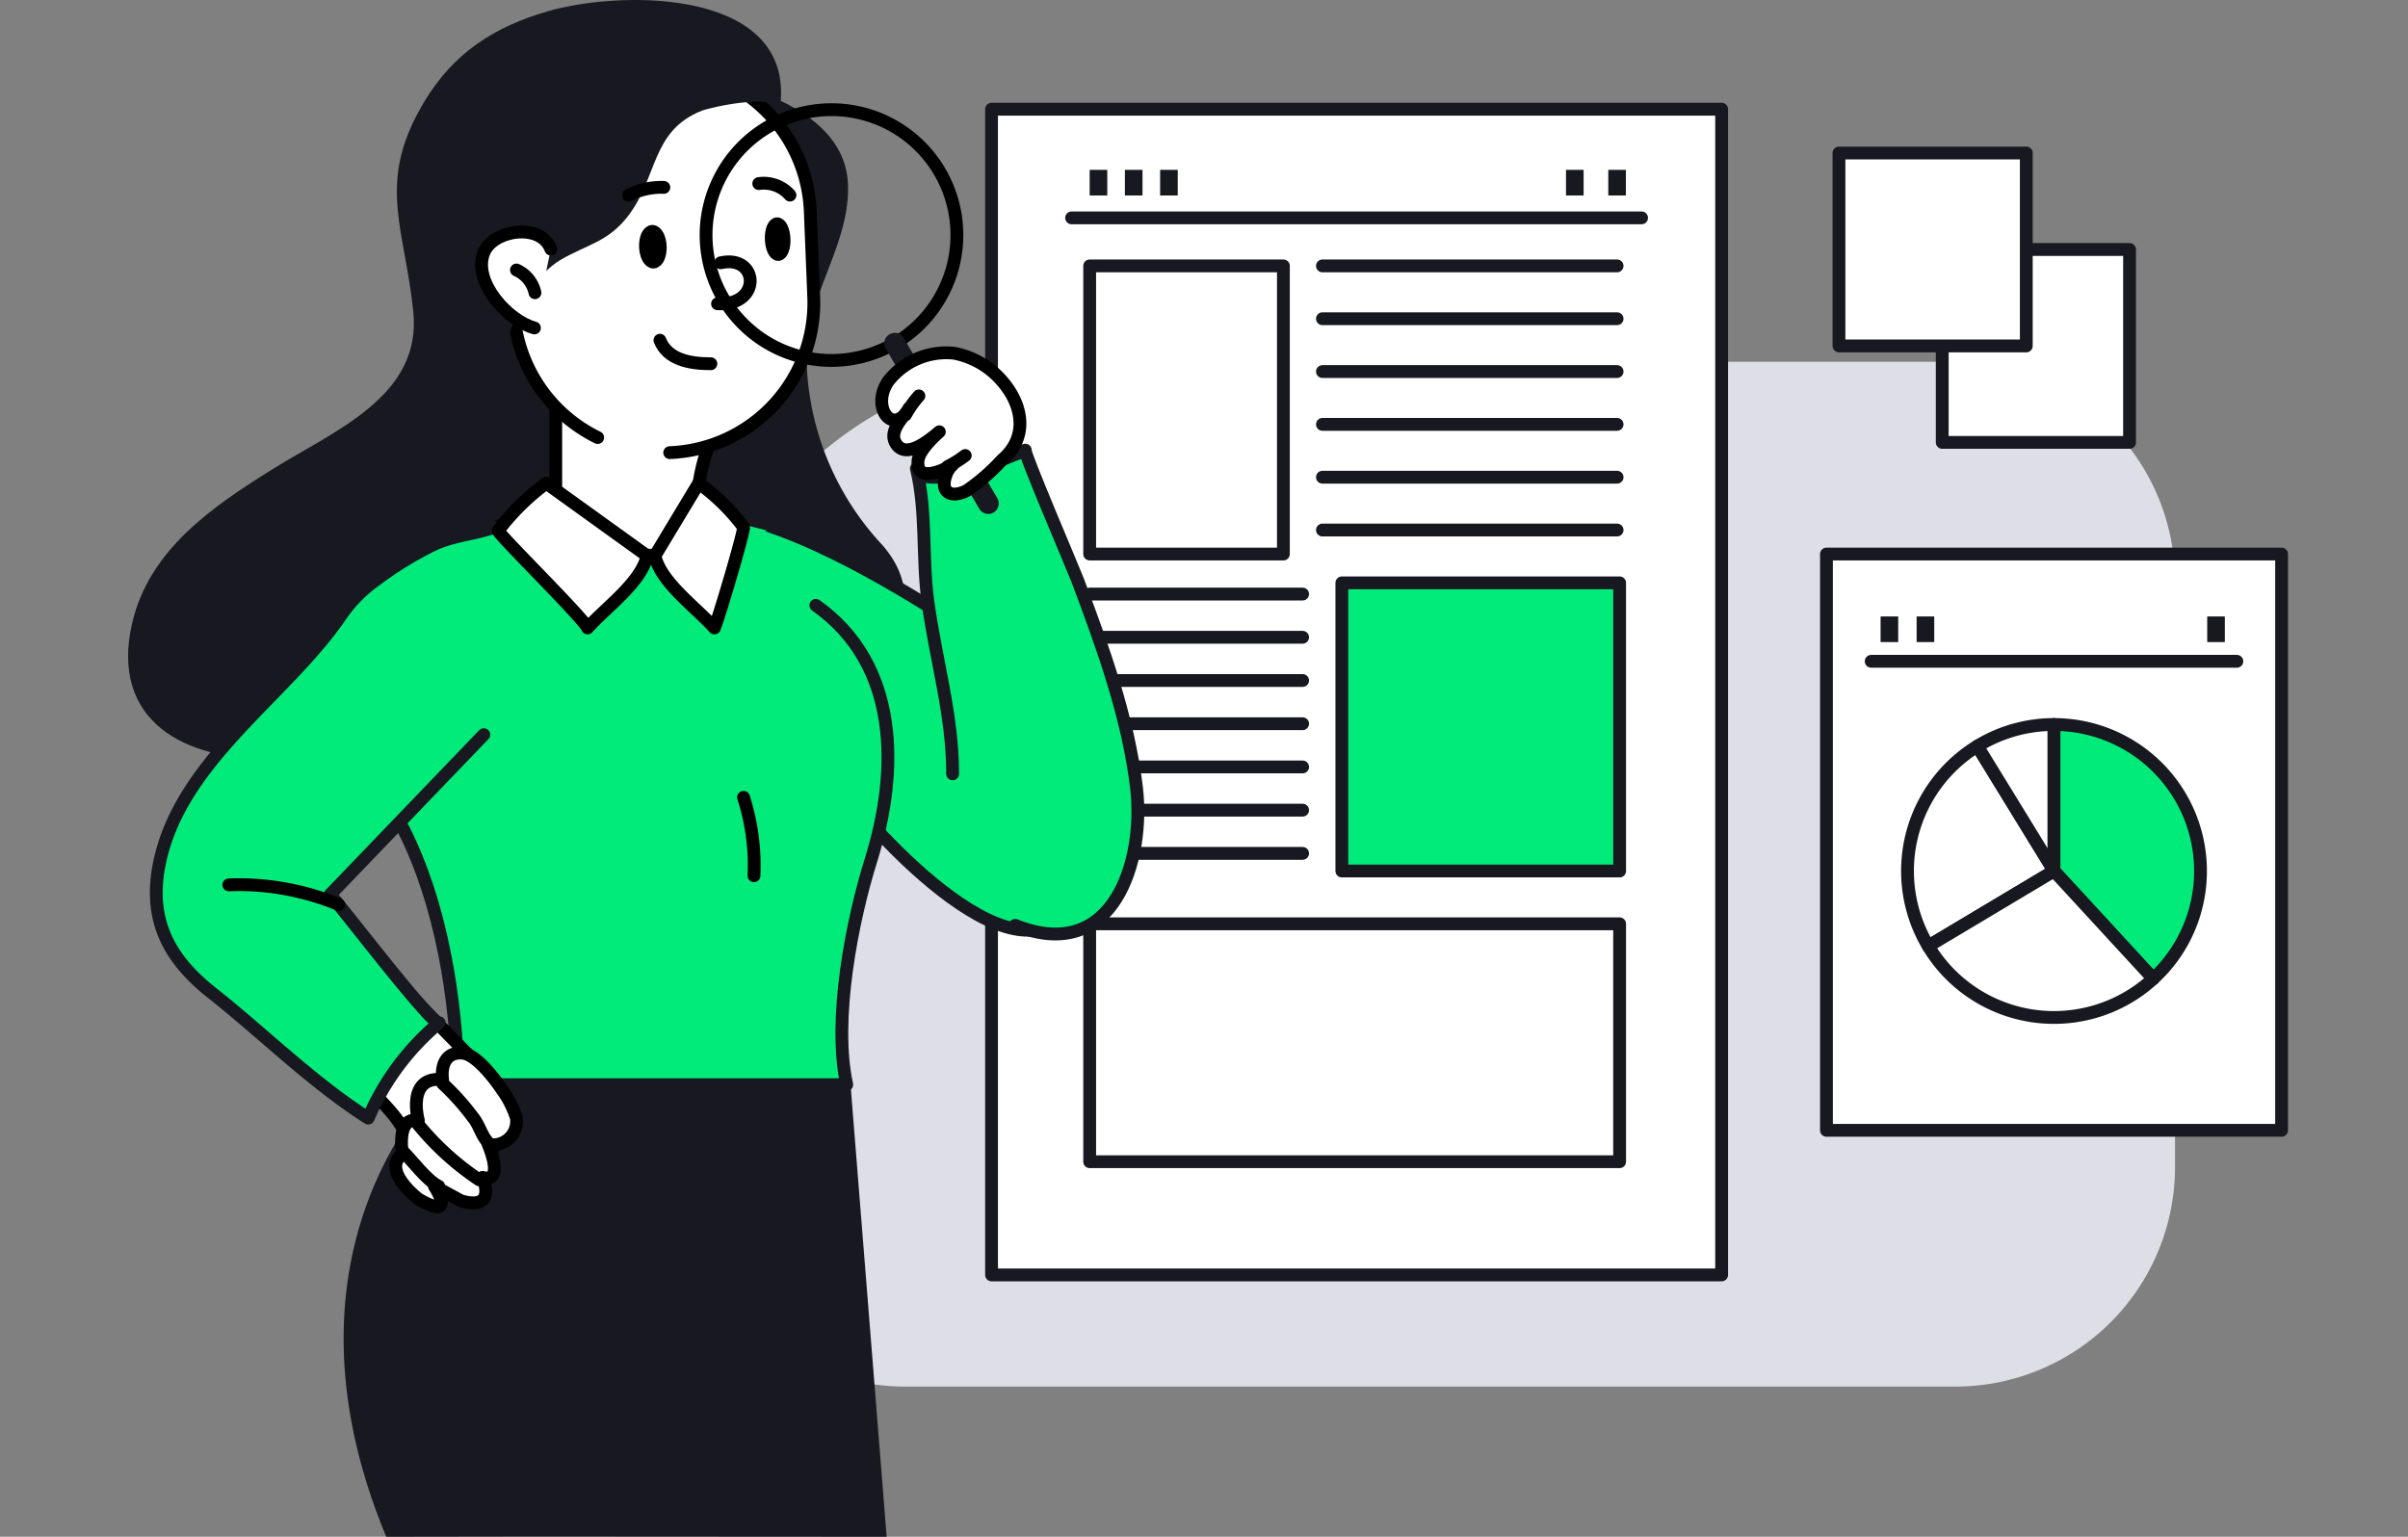<svg xmlns="http://www.w3.org/2000/svg" width="188" height="120.001" viewBox="0 0 188 120.001">
  <rect x="0" y="0" width="188" height="120.001" fill="#808080" stroke="none"/>
  <g id="icon-empty-data" transform="translate(22501 24426.001)">
    <rect id="사각형_2202" data-name="사각형 2202" width="188" height="120" transform="translate(-22501 -24426)" fill="#fff" opacity="0"/>
    <g id="그룹_6158" data-name="그룹 6158" transform="translate(-22613.504 -24493.033)">
      <path id="사각형_2224" data-name="사각형 2224" d="M30,0H99.139A17.156,17.156,0,0,1,116.3,17.156V62.869A17.156,17.156,0,0,1,99.139,80.025H17.156A17.156,17.156,0,0,1,0,62.868V30A30,30,0,0,1,30,0Z" transform="translate(166.016 95.282)" fill="#dddee6"/>
      <g id="그룹_6159" data-name="그룹 6159" transform="translate(189.917 75.56)">
        <rect id="사각형_2225" data-name="사각형 2225" width="57" height="91.027" fill="#fff" stroke="#171820" stroke-linecap="round" stroke-linejoin="round" stroke-width="1"/>
        <line id="선_960" data-name="선 960" x2="44.5" transform="translate(6.25 8.484)" fill="none" stroke="#171820" stroke-linecap="round" stroke-linejoin="round" stroke-width="1"/>
        <rect id="사각형_2226" data-name="사각형 2226" width="1.375" height="2" transform="translate(7.661 4.735)" fill="#171820"/>
        <rect id="사각형_2227" data-name="사각형 2227" width="1.375" height="2" transform="translate(10.411 4.735)" fill="#171820"/>
        <rect id="사각형_2228" data-name="사각형 2228" width="1.375" height="2" transform="translate(13.161 4.735)" fill="#171820"/>
        <rect id="사각형_2229" data-name="사각형 2229" width="1.375" height="2" transform="translate(44.849 4.735)" fill="#171820"/>
        <rect id="사각형_2230" data-name="사각형 2230" width="1.375" height="2" transform="translate(48.15 4.735)" fill="#171820"/>
        <rect id="사각형_2231" data-name="사각형 2231" width="15.125" height="22.5" transform="translate(7.661 12.235)" fill="#fff" stroke="#171820" stroke-linecap="round" stroke-linejoin="round" stroke-width="1"/>
        <rect id="사각형_2232" data-name="사각형 2232" width="21.687" height="22.5" transform="translate(27.349 36.985)" fill="#00eb79" stroke="#171820" stroke-linecap="round" stroke-linejoin="round" stroke-width="1"/>
        <rect id="사각형_2233" data-name="사각형 2233" width="41.374" height="18.577" transform="translate(7.661 63.609)" fill="#fff" stroke="#171820" stroke-linecap="round" stroke-linejoin="round" stroke-width="1"/>
        <line id="선_961" data-name="선 961" x2="23.005" transform="translate(25.833 12.235)" fill="none" stroke="#171820" stroke-linecap="round" stroke-linejoin="round" stroke-width="1"/>
        <line id="선_962" data-name="선 962" x2="23.005" transform="translate(25.833 16.36)" fill="none" stroke="#171820" stroke-linecap="round" stroke-linejoin="round" stroke-width="1"/>
        <line id="선_963" data-name="선 963" x2="23.005" transform="translate(25.833 20.485)" fill="none" stroke="#171820" stroke-linecap="round" stroke-linejoin="round" stroke-width="1"/>
        <line id="선_964" data-name="선 964" x2="23.005" transform="translate(25.833 24.61)" fill="none" stroke="#171820" stroke-linecap="round" stroke-linejoin="round" stroke-width="1"/>
        <line id="선_965" data-name="선 965" x2="23.005" transform="translate(25.833 28.735)" fill="none" stroke="#171820" stroke-linecap="round" stroke-linejoin="round" stroke-width="1"/>
        <line id="선_966" data-name="선 966" x2="23.005" transform="translate(25.833 32.86)" fill="none" stroke="#171820" stroke-linecap="round" stroke-linejoin="round" stroke-width="1"/>
        <line id="선_967" data-name="선 967" x2="16.625" transform="translate(7.661 37.86)" fill="none" stroke="#171820" stroke-linecap="round" stroke-linejoin="round" stroke-width="1"/>
        <line id="선_968" data-name="선 968" x2="16.625" transform="translate(7.661 41.235)" fill="none" stroke="#171820" stroke-linecap="round" stroke-linejoin="round" stroke-width="1"/>
        <line id="선_969" data-name="선 969" x2="16.625" transform="translate(7.661 44.61)" fill="none" stroke="#171820" stroke-linecap="round" stroke-linejoin="round" stroke-width="1"/>
        <line id="선_970" data-name="선 970" x2="16.625" transform="translate(7.661 47.985)" fill="none" stroke="#171820" stroke-linecap="round" stroke-linejoin="round" stroke-width="1"/>
        <line id="선_971" data-name="선 971" x2="16.625" transform="translate(7.661 51.359)" fill="none" stroke="#171820" stroke-linecap="round" stroke-linejoin="round" stroke-width="1"/>
        <line id="선_972" data-name="선 972" x2="16.625" transform="translate(7.661 54.735)" fill="none" stroke="#171820" stroke-linecap="round" stroke-linejoin="round" stroke-width="1"/>
        <line id="선_973" data-name="선 973" x2="16.625" transform="translate(7.661 58.109)" fill="none" stroke="#171820" stroke-linecap="round" stroke-linejoin="round" stroke-width="1"/>
        <rect id="사각형_2234" data-name="사각형 2234" width="14.625" height="15.064" transform="translate(74.223 10.953)" fill="#fff" stroke="#171820" stroke-linecap="round" stroke-linejoin="round" stroke-width="1"/>
        <rect id="사각형_2235" data-name="사각형 2235" width="14.625" height="15.064" transform="translate(66.161 3.421)" fill="#fff" stroke="#171820" stroke-linecap="round" stroke-linejoin="round" stroke-width="1"/>
        <rect id="사각형_2236" data-name="사각형 2236" width="35.533" height="45" transform="translate(65.184 34.735)" fill="#fff" stroke="#171820" stroke-linecap="round" stroke-linejoin="round" stroke-width="1"/>
        <line id="선_974" data-name="선 974" x2="28.549" transform="translate(68.676 43.11)" fill="none" stroke="#171820" stroke-linecap="round" stroke-linejoin="round" stroke-width="1"/>
        <rect id="사각형_2237" data-name="사각형 2237" width="1.375" height="2" transform="translate(69.411 39.609)" fill="#171820"/>
        <rect id="사각형_2238" data-name="사각형 2238" width="1.375" height="2" transform="translate(72.224 39.609)" fill="#171820"/>
        <rect id="사각형_2239" data-name="사각형 2239" width="1.375" height="2" transform="translate(94.911 39.609)" fill="#171820"/>
        <g id="그룹_6158-2" data-name="그룹 6158" transform="translate(71.512 48.047)">
          <path id="패스_6819" data-name="패스 6819" d="M279.254,130.48a11.438,11.438,0,0,0-3.837,15.618l9.818-5.868Z" transform="translate(-273.797 -128.793)" fill="#fff" stroke="#171820" stroke-linecap="round" stroke-linejoin="round" stroke-width="1"/>
          <path id="패스_6820" data-name="패스 6820" d="M285.721,128.643a11.381,11.381,0,0,0-5.981,1.687l5.981,9.75Z" transform="translate(-274.283 -128.643)" fill="#fff" stroke="#171820" stroke-linecap="round" stroke-linejoin="round" stroke-width="1"/>
          <path id="패스_6821" data-name="패스 6821" d="M297.69,140.08a11.437,11.437,0,0,0-11.437-11.437V140.08L294,148.493A11.4,11.4,0,0,0,297.69,140.08Z" transform="translate(-274.815 -128.643)" fill="#00eb79" stroke="#171820" stroke-linecap="round" stroke-linejoin="round" stroke-width="1"/>
          <path id="패스_6822" data-name="패스 6822" d="M275.561,146.966a11.434,11.434,0,0,0,17.564,2.545l-7.746-8.413Z" transform="translate(-273.941 -129.661)" fill="#fff" stroke="#171820" stroke-linecap="round" stroke-linejoin="round" stroke-width="1"/>
        </g>
      </g>
      <g id="그룹_6160" data-name="그룹 6160" transform="translate(139.332 151.373)">
        <path id="패스_6823" data-name="패스 6823" d="M180.379,158.881l-31.869.136s-13.846,12.66-4.355,35.523c0,.006,11.777-.023,11.78-.017l27.291.017Z" transform="translate(-140.831 -158.881)" fill="#171820"/>
      </g>
      <g id="그룹_6172" data-name="그룹 6172" transform="translate(122.504 67.033)">
        <path id="패스_6824" data-name="패스 6824" d="M151.093,92.632c-2.41,4.454-3.882,19.6,1.623,22.088,9.218,4.162,17.123-16.979,8.983-19.641" transform="translate(-124.665 -69.125)" fill="#171820"/>
        <path id="패스_6825" data-name="패스 6825" d="M169.073,73.083c4.806,1.054,12.528,3.078,12.645,8.967.1,4.934-3.531,8.768-3.219,14.061a21.93,21.93,0,0,0,5.837,13.907c5.054,5.612-1.284,12.711-7.484,12.688-7.175-.027-15.434-5.017-17.572-12.091" transform="translate(-125.511 -67.527)" fill="#171820"/>
        <path id="패스_6826" data-name="패스 6826" d="M169.347,110.291c6.761,0,14.869,4.762,20.391,8.2,5.662,3.524,12.879,12.759,11.212,19.979-2.7,11.711-15.115-1.445-18.522-5.8-3.663-4.677-8.3-7.709-13.556-10.549" transform="translate(-126.294 -70.569)" fill="#00eb79" stroke="#171820" stroke-linecap="round" stroke-linejoin="round" stroke-width="1"/>
        <path id="패스_6827" data-name="패스 6827" d="M150.954,116.288c-3.763,2.164-7.454,5.1-8.5,9.532-.927,3.906,1.5,6.686,3.187,10.038,2.913,5.787,4.141,13.223,4.244,19.9h30.34c-1.118-5.125.441-12.881,1.888-17.518,2.179-6.981,2.266-15.275-4.3-19.914" transform="translate(-124.118 -71.059)" fill="#00eb79" stroke="#171820" stroke-linecap="round" stroke-linejoin="round" stroke-width="1"/>
        <path id="패스_6828" data-name="패스 6828" d="M169.472,108.5a14.793,14.793,0,0,1,1.466-5.959c.6-1.438,1.533-3.133,1.38-4.728a6.97,6.97,0,0,0-13.879.922v10.475a43.492,43.492,0,0,0-4.74,1c-.886.285,10,4.144,10.426,4.072,8.142-1.369,1.885-2.44,6.946-4.6Z" transform="translate(-125.05 -69.054)" fill="#fff" stroke="#000" stroke-linecap="round" stroke-linejoin="round" stroke-width="1"/>
        <g id="그룹_6161" data-name="그룹 6161" transform="translate(29.822 5.251)">
          <path id="패스_6829" data-name="패스 6829" d="M167.445,102.844A11.712,11.712,0,0,0,178.687,90.66L178.419,84a11.724,11.724,0,0,0-12.185-11.242h0A11.724,11.724,0,0,0,154.99,84.947l.268,6.656a11.725,11.725,0,0,0,6.561,10.061" transform="translate(-154.98 -72.751)" fill="#fff" stroke="#000" stroke-linecap="round" stroke-linejoin="round" stroke-width="1"/>
          <path id="패스_6830" data-name="패스 6830" d="M177.19,87.281c.026.661.271,1.189.547,1.178s.478-.557.45-1.219-.271-1.189-.546-1.178S177.162,86.618,177.19,87.281Z" transform="translate(-156.796 -73.839)" stroke="#000" stroke-linecap="round" stroke-linejoin="round" stroke-width="1"/>
          <path id="패스_6831" data-name="패스 6831" d="M166.494,87.928c.028.662.308,1.187.624,1.175s.556-.56.53-1.221-.306-1.187-.626-1.175S166.467,87.267,166.494,87.928Z" transform="translate(-155.921 -73.892)" stroke="#000" stroke-linecap="round" stroke-linejoin="round" stroke-width="1"/>
          <path id="패스_6832" data-name="패스 6832" d="M178.562,83.54a2.728,2.728,0,0,0-2.435-.9" transform="translate(-156.709 -73.558)" fill="none" stroke="#000" stroke-linecap="round" stroke-linejoin="round" stroke-width="1"/>
          <path id="패스_6833" data-name="패스 6833" d="M172.868,89.372c2.993-.668,3.231,3.387-.247,3.2" transform="translate(-156.422 -74.104)" fill="none" stroke="#000" stroke-linecap="round" stroke-linejoin="round" stroke-width="1"/>
        </g>
        <path id="패스_6834" data-name="패스 6834" d="M145.111,75.889c-3.038,5.7-1,9.123-.34,15.47.685,6.579-6.109,9.28-10.865,12.235-4.777,2.969-9.762,6.334-11.094,12.138-3.491,15.2,23.75,12.661,26.83.347,1.271-5.078.087-10.307.788-15.437.543-3.963,2.141-11.149,5.86-13.329,2.029-1.19,3.67-1.371,5.238-3.4,2.34-3.027,1.786-6.661,5.777-8.24.728-.288,6.326-1.511,6.044.134,1.651-9.632-12.068-9.626-18.057-7.9-4.224,1.219-7.357,3.267-9.624,7C145.465,75.246,145.28,75.571,145.111,75.889Z" transform="translate(-122.504 -67.033)" fill="#171820"/>
        <path id="패스_6835" data-name="패스 6835" d="M145.727,151.322c2.23,2.352,4.574,4.769,6.917,7.062-2.023,1.055-3.867,4.378-4.836,6.332-1.377-.433-1.979-2.19-2.813-3.344-1.382-1.912-4.019-3.709-4.514-6.044" transform="translate(-123.974 -73.923)" fill="#fff" stroke="#000" stroke-linecap="round" stroke-linejoin="round" stroke-width="1"/>
        <path id="패스_6836" data-name="패스 6836" d="M150.472,127.995l-12,12.492c.66.619,8.055,10.374,8.521,10.006a19.91,19.91,0,0,0-5.544,7.443c-4.3-2.721-8.286-6.689-12.222-9.794-3.287-2.6-4.936-5.595-4.117-9.915,1.545-8.151,9.951-13.25,14.234-19.587a11.026,11.026,0,0,1,2.716-2.735,28.114,28.114,0,0,1,4.42-2.721c1.583-.754,3.225-.823,4.871-1.4-.177.062,18.611,5.427,19.188-.765l2.544.64" transform="translate(-122.7 -70.628)" fill="#00eb79" stroke="#171820" stroke-linecap="round" stroke-linejoin="round" stroke-width="1"/>
        <g id="그룹_6164" data-name="그룹 6164" transform="translate(20.896 82.224)">
          <g id="그룹_6163" data-name="그룹 6163">
            <g id="그룹_6162" data-name="그룹 6162">
              <path id="패스_6837" data-name="패스 6837" d="M153.532,159.4a7.831,7.831,0,0,1,1.151,2.251,1.839,1.839,0,0,1-2.21,2.051s1.347,3.052-.431,2.587c0,0,1.195,2.653-1.679,1.83l-2.077-1.129s1.814,2.765-1.235,1c0,0-2.964-2.239-1.262-3.528,0,0-.534-2.951,1.239-2.623,0,0-.958-3.473,1.893-3.189-.14-1.163.288-2.184,1.58-2.061C151.35,156.667,152.612,158.04,153.532,159.4Z" transform="translate(-145.261 -156.576)" fill="#fff" stroke="#000" stroke-linecap="round" stroke-linejoin="round" stroke-width="1"/>
            </g>
          </g>
          <path id="패스_6838" data-name="패스 6838" d="M149.257,159.18a18.988,18.988,0,0,1,2.335,2.6c.654.778.7,1.786,1.657,2.361" transform="translate(-145.587 -156.789)" fill="#fff" stroke="#000" stroke-linecap="round" stroke-linejoin="round" stroke-width="1"/>
          <path id="패스_6839" data-name="패스 6839" d="M147.129,162.605a21.844,21.844,0,0,0,4.8,4.367" transform="translate(-145.413 -157.069)" fill="#fff" stroke="#000" stroke-linecap="round" stroke-linejoin="round" stroke-width="1"/>
          <path id="패스_6840" data-name="패스 6840" d="M145.865,164.932c.757.759,1.864,2.275,2.8,2.728" transform="translate(-145.31 -157.259)" fill="#fff" stroke="#000" stroke-linecap="round" stroke-linejoin="round" stroke-width="1"/>
        </g>
        <g id="그룹_6165" data-name="그룹 6165" transform="translate(27.6 18.115)">
          <path id="패스_6841" data-name="패스 6841" d="M157.964,88.093c-.756-2.069-4.516-1.54-5.232.291-.891,2.275,1.9,5.319,3.954,5.867" transform="translate(-152.561 -86.76)" fill="#fff" stroke="#000" stroke-linecap="round" stroke-linejoin="round" stroke-width="1"/>
          <path id="패스_6842" data-name="패스 6842" d="M155.524,89.992a2.545,2.545,0,0,1,1.445,1.775" transform="translate(-152.803 -87.025)" fill="none" stroke="#000" stroke-linecap="round" stroke-linejoin="round" stroke-width="1"/>
        </g>
        <path id="패스_6843" data-name="패스 6843" d="M197.247,142.419c7.724,3.095,10.131-5.137,9.469-10.726-.659-5.562-2.636-11.011-4.6-16.227-.333-.885-4.271-10.071-4.087-10.156-1.121.512-8.024,3.417-8.5,1.438.808,3.342.438,6.914.885,10.3.6,4.5,1.959,8.982,1.942,13.542" transform="translate(-127.983 -70.162)" fill="#00eb79" stroke="#171820" stroke-linecap="round" stroke-linejoin="round" stroke-width="1"/>
        <g id="그룹_6170" data-name="그룹 6170" transform="translate(45.123 8.561)">
          <g id="그룹_6166" data-name="그룹 6166">
            <path id="패스_6844" data-name="패스 6844" d="M189.892,81.21A9.791,9.791,0,1,1,176.5,77.694,9.791,9.791,0,0,1,189.892,81.21Z" transform="translate(-171.644 -76.356)" fill="none" stroke="#000" stroke-linecap="round" stroke-linejoin="round" stroke-width="1"/>
            <path id="패스_6845" data-name="패스 6845" d="M195.623,108.249a.816.816,0,0,1-.292,1.117h0a.817.817,0,0,1-1.117-.293l-7.3-12.506a.816.816,0,0,1,.293-1.117h0a.816.816,0,0,1,1.116.294Z" transform="translate(-172.883 -77.907)" fill="#171820"/>
          </g>
          <g id="그룹_6169" data-name="그룹 6169" transform="translate(13.716 18.97)">
            <g id="그룹_6168" data-name="그룹 6168">
              <g id="그룹_6167" data-name="그룹 6167">
                <path id="패스_6846" data-name="패스 6846" d="M196.01,99.275a6.552,6.552,0,0,0-3.78-2.212,5.746,5.746,0,0,0-5.135,2.183c-1.408,2.046.4,4.35,1.613,2.119-.381.7-1.7,1.788-.971,2.82.76,1.077,2.362-.151,3.342-.986-.711.637-1.606,1.559-1.664,2.282-.129,1.565,1.584.937,2.7.306a1.845,1.845,0,0,0-.45.625c-.643,1.581.382,1.989,1.56,1.378a15.833,15.833,0,0,0,2.744-2.39C198.082,103.61,197.573,101.086,196.01,99.275Z" transform="translate(-186.582 -97.014)" fill="#fff" stroke="#000" stroke-linecap="round" stroke-linejoin="round" stroke-width="1"/>
              </g>
              <path id="패스_6847" data-name="패스 6847" d="M188.6,102.182a8.262,8.262,0,0,1,1.046-1.483" transform="translate(-186.746 -97.316)" fill="#fff" stroke="#000" stroke-linecap="round" stroke-linejoin="round" stroke-width="1"/>
              <path id="패스_6848" data-name="패스 6848" d="M192.178,106.634a8.984,8.984,0,0,0,1.38-.866" transform="translate(-187.039 -97.73)" fill="#fff" stroke="#000" stroke-linecap="round" stroke-linejoin="round" stroke-width="1"/>
            </g>
          </g>
        </g>
        <path id="패스_6849" data-name="패스 6849" d="M174.832,134.837a17.338,17.338,0,0,1,.816,6.119" transform="translate(-126.782 -72.575)" fill="none" stroke="#000" stroke-linecap="round" stroke-linejoin="round" stroke-width="1"/>
        <path id="패스_6850" data-name="패스 6850" d="M131.07,142.278a20.438,20.438,0,0,1,8.566,1.53" transform="translate(-123.204 -73.183)" fill="none" stroke="#000" stroke-linecap="round" stroke-linejoin="round" stroke-width="1"/>
        <path id="패스_6851" data-name="패스 6851" d="M167.723,95.962c.586,1.509,2.337,1.842,3.978,1.837" transform="translate(-126.201 -69.397)" fill="none" stroke="#000" stroke-linecap="round" stroke-linejoin="round" stroke-width="1"/>
        <path id="패스_6852" data-name="패스 6852" d="M165.057,83.578a5.652,5.652,0,0,1,2.754-.612" transform="translate(-125.983 -68.335)" fill="none" stroke="#000" stroke-linecap="round" stroke-linejoin="round" stroke-width="1"/>
        <g id="그룹_6171" data-name="그룹 6171" transform="translate(28.898 37.731)">
          <path id="패스_6853" data-name="패스 6853" d="M170.712,108.122a15.914,15.914,0,0,1,3.5,3.426c.111.181-1.918,7.067-2.27,7.875-1.393-1.57-4.2-3.564-4.644-5.634Z" transform="translate(-155.064 -108.122)" fill="#fff" stroke="#000" stroke-linecap="round" stroke-linejoin="round" stroke-width="1"/>
          <path id="패스_6854" data-name="패스 6854" d="M157.727,108.122a18.314,18.314,0,0,0-3.751,3.7c-.111.182,6.626,6.793,6.978,7.6,1.393-1.57,4.2-3.564,4.644-5.634Z" transform="translate(-153.975 -108.122)" fill="#fff" stroke="#000" stroke-linecap="round" stroke-linejoin="round" stroke-width="1"/>
        </g>
      </g>
    </g>
  </g>
</svg>
